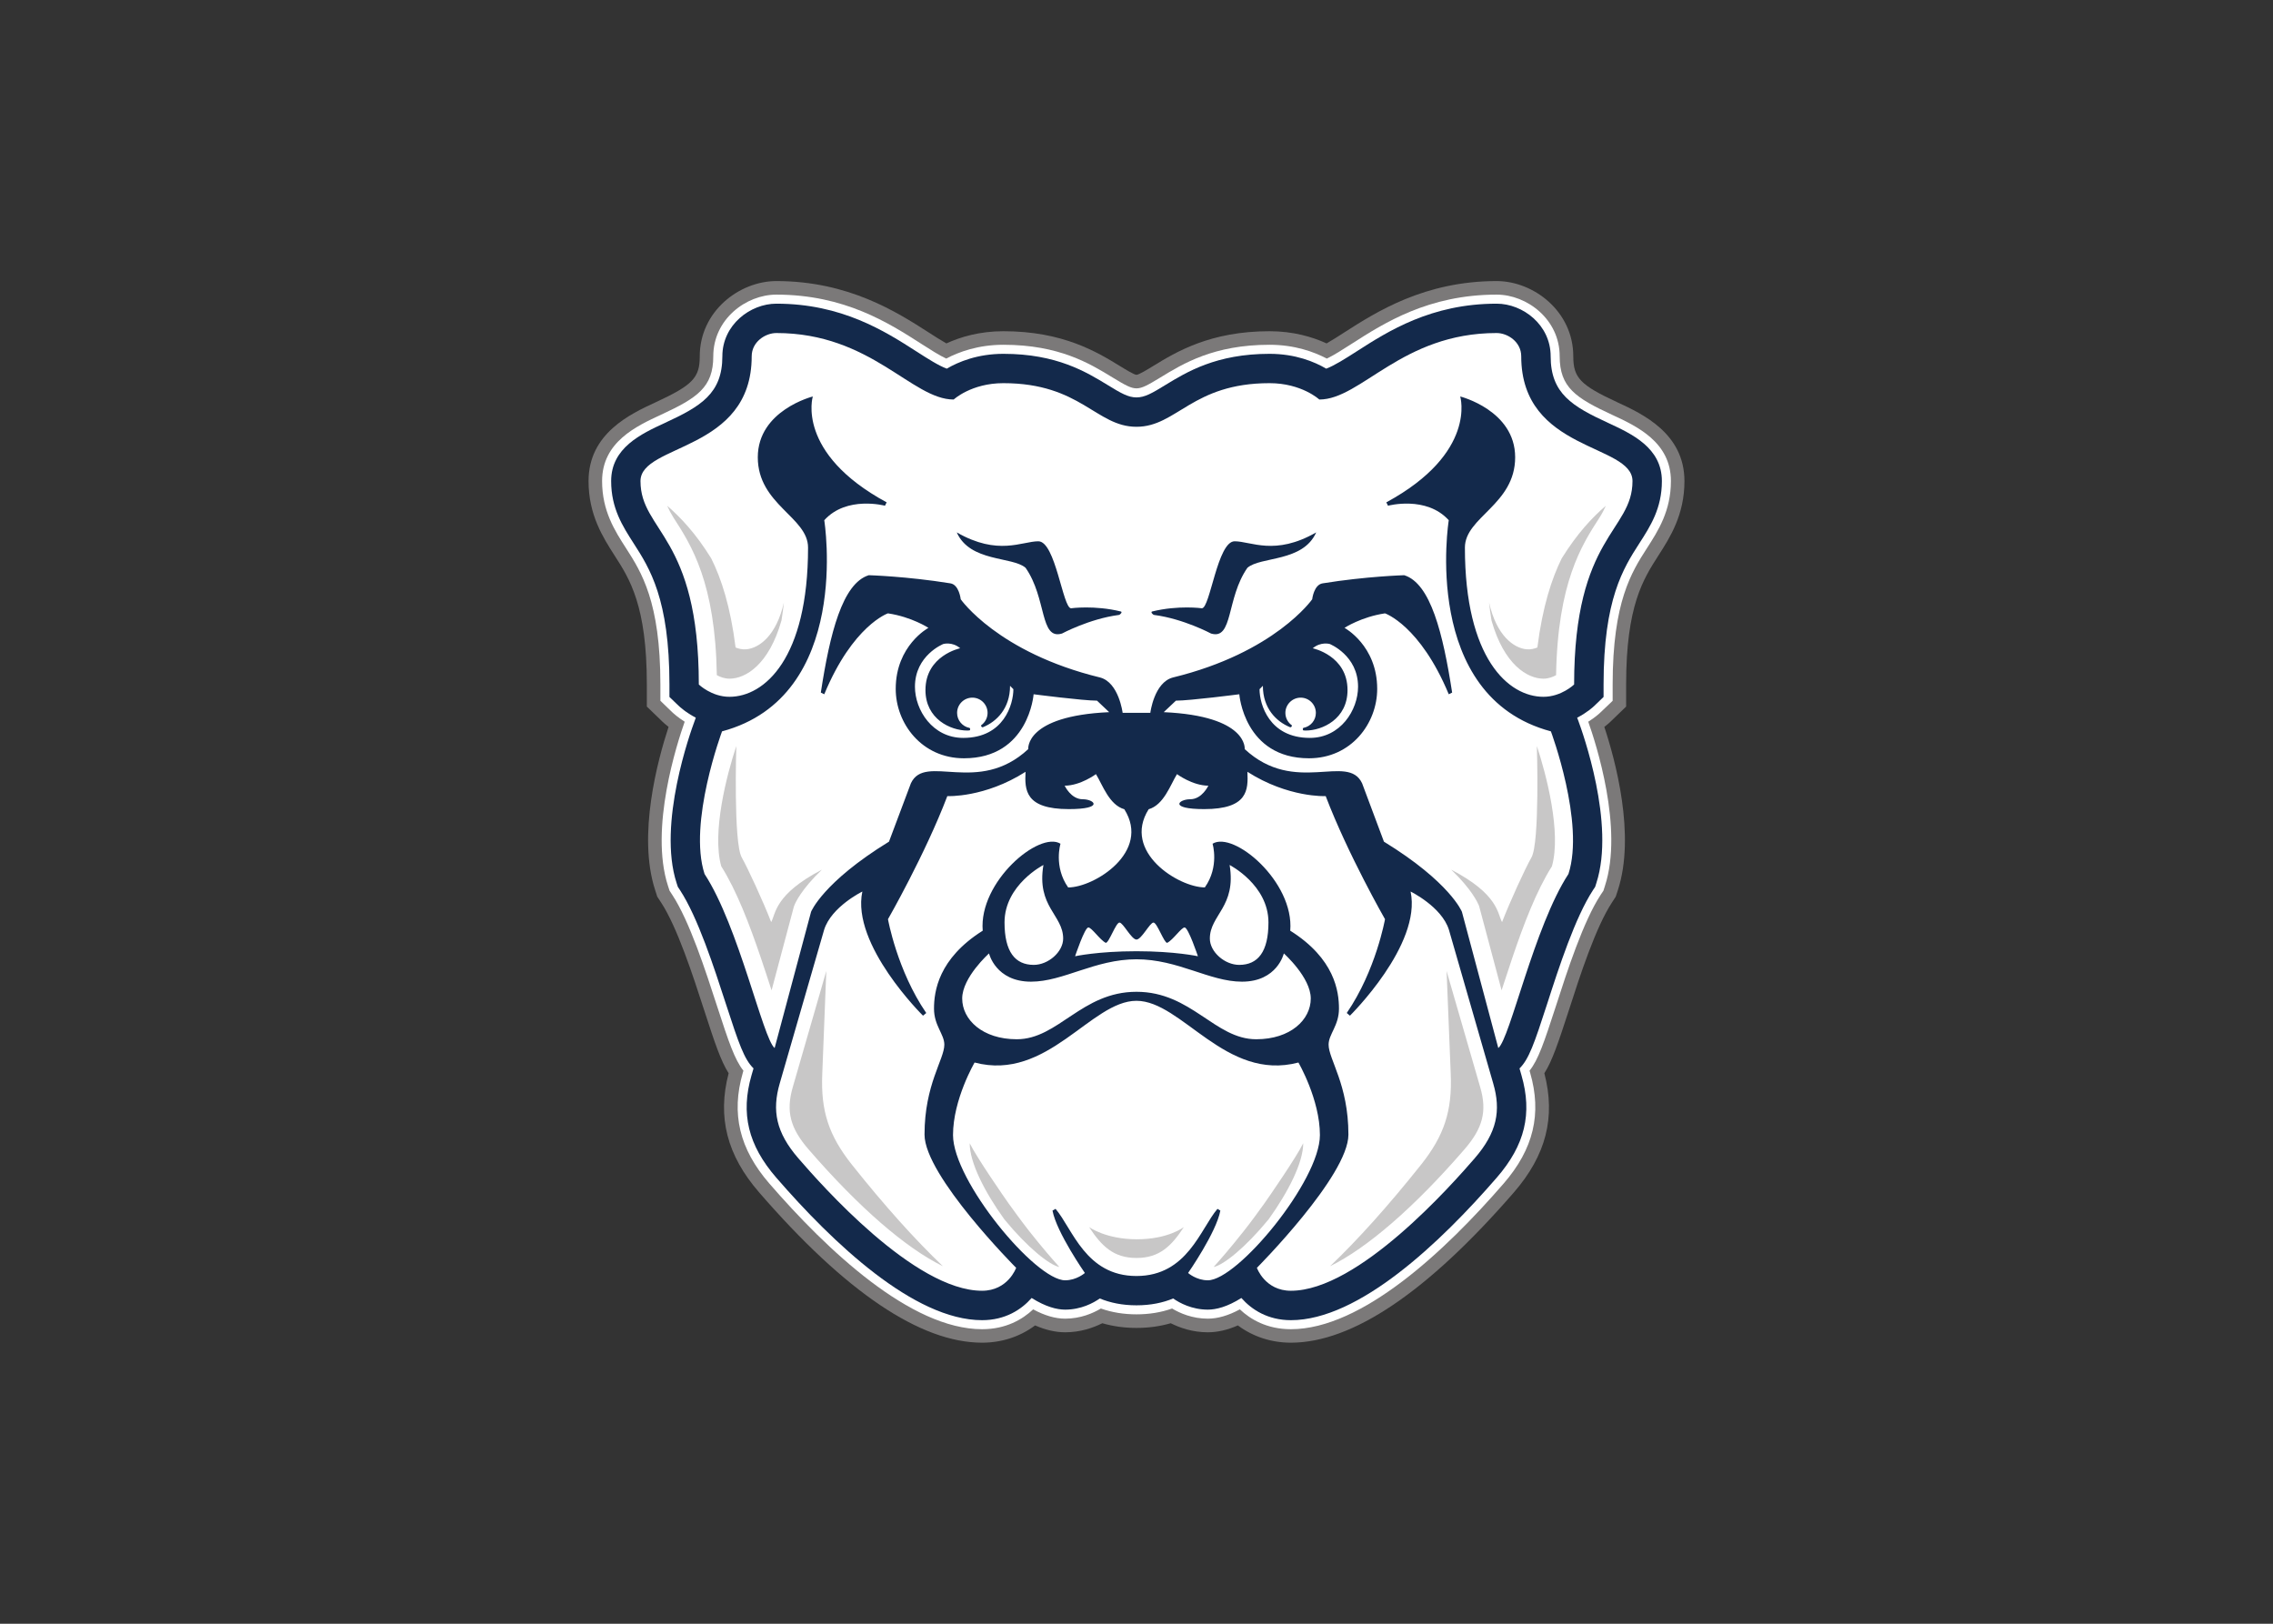 <svg clip-rule="evenodd" fill-rule="evenodd" stroke-linejoin="round" stroke-miterlimit="1.414" viewBox="0 0 560 400" xmlns="http://www.w3.org/2000/svg"><rect x="0" y="0" width="560" height="400" fill="#333333" stroke="none"/><g fill-rule="nonzero" transform="matrix(6.335 0 0 -6.335 117.93 362.07)"><path d="m44.289 41.508c-1.447.67-1.719.954-1.719 1.791 0 1.749-1.543 2.925-2.98 2.925-2.805 0-4.682-1.2-5.922-1.995-.231-.15-.483-.31-.692-.429-.542.249-1.291.474-2.218.474-2.315 0-3.64-.811-4.517-1.347-.226-.138-.567-.348-.659-.348-.088 0-.43.21-.655.348-.878.536-2.201 1.347-4.519 1.347-.928 0-1.676-.225-2.218-.474-.211.119-.461.279-.693.429-1.241.795-3.114 1.995-5.92 1.995-1.439 0-2.979-1.176-2.979-2.925 0-.837-.274-1.121-1.721-1.791-.974-.45-2.604-1.206-2.604-3.062 0-1.317.565-2.195 1.016-2.9.586-.91 1.251-1.945 1.251-5.009v-.859l.617-.596c.037-.034.114-.106.228-.195-.423-1.289-1.216-4.212-.522-6.345l.082-.256.148-.225c.631-.965 1.24-2.842 1.685-4.215.402-1.24.636-1.941.943-2.427-.446-1.711-.067-3.188 1.186-4.633 3.359-3.879 6.277-5.844 8.671-5.844.765 0 1.476.234 2.062.672.406-.178.797-.268 1.169-.268.591 0 1.086.174 1.445.352.418-.121.864-.182 1.328-.182.466 0 .912.061 1.332.182.356-.178.852-.352 1.443-.352.375 0 .766.09 1.168.268.586-.438 1.301-.672 2.063-.672 2.39 0 5.306 1.965 8.672 5.844 1.252 1.445 1.631 2.922 1.185 4.633.309.486.541 1.187.944 2.423.441 1.374 1.052 3.252 1.685 4.217l.147.227.084.256c.693 2.133-.1 5.055-.528 6.345.116.089.196.161.229.193l.619.598v.859c0 3.064.668 4.099 1.252 5.009.453.705 1.016 1.583 1.016 2.9 0 1.856-1.631 2.612-2.604 3.062" fill="#7b7979"/><path d="m44.066 41.03c-1.406.652-2.025 1.064-2.025 2.27 0 1.435-1.27 2.397-2.452 2.397-2.65 0-4.377-1.104-5.636-1.912-.344-.221-.698-.448-.969-.575-.496.261-1.248.537-2.227.537-2.166 0-3.366-.734-4.242-1.27-.494-.301-.716-.425-.933-.425-.216 0-.438.124-.932.425-.876.536-2.074 1.27-4.242 1.27-.978 0-1.73-.276-2.226-.537-.27.127-.625.354-.97.575-1.259.808-2.984 1.912-5.635 1.912-1.184 0-2.453-.962-2.453-2.397 0-1.206-.618-1.618-2.026-2.27-.97-.449-2.298-1.065-2.298-2.583 0-1.162.495-1.934.933-2.613.594-.927 1.334-2.078 1.334-5.296v-.634l.457-.442c.055-.052.225-.206.488-.373-.29-.82-1.376-4.151-.649-6.385l.061-.187.11-.168c.668-1.022 1.29-2.94 1.744-4.34.451-1.389.679-2.061 1.018-2.49l-.023-.08c-.461-1.594-.132-2.965 1.032-4.309 2.24-2.584 5.49-5.664 8.273-5.664.93 0 1.573.383 1.987.772.443-.241.86-.362 1.243-.362.602 0 1.088.213 1.39.395.429-.153.894-.227 1.384-.227.493 0 .957.074 1.385.227.302-.182.787-.395 1.39-.395.383 0 .801.121 1.246.362.41-.389 1.055-.772 1.984-.772 2.78 0 6.034 3.08 8.274 5.664 1.166 1.346 1.492 2.715 1.031 4.309l-.023.08c.342.428.566 1.101 1.017 2.486.451 1.402 1.075 3.32 1.744 4.344l.112.168.06.189c.727 2.23-.357 5.561-.65 6.383.266.167.435.321.488.373l.461.44v.636c0 3.22.738 4.369 1.332 5.296.438.679.934 1.451.934 2.613 0 1.52-1.33 2.134-2.301 2.583" fill="#fff"/><path d="m43.92 40.711c-1.387.641-2.23 1.137-2.23 2.588 0 1.224-1.084 2.046-2.1 2.046-2.547 0-4.225-1.072-5.447-1.857-.442-.283-.866-.553-1.182-.67-.451.267-1.199.577-2.203.577-2.068 0-3.218-.704-4.059-1.217-.511-.314-.793-.478-1.117-.478-.32 0-.603.164-1.114.478-.841.513-1.99 1.217-4.06 1.217-1.002 0-1.749-.31-2.203-.577-.318.117-.74.387-1.181.67-1.222.785-2.898 1.857-5.447 1.857-1.013 0-2.1-.822-2.1-2.046 0-1.451-.842-1.947-2.23-2.588-.933-.432-2.095-.971-2.095-2.265 0-1.059.446-1.753.877-2.424.62-.964 1.39-2.164 1.39-5.485v-.485l.35-.336c.046-.044.288-.27.675-.47l-.047-.132c-.151-.403-1.449-3.999-.699-6.301l.047-.144.084-.127c.695-1.061 1.324-3.004 1.785-4.424.504-1.551.711-2.153 1.075-2.51l-.078-.268c-.429-1.488-.133-2.716.962-3.98 2.19-2.527 5.355-5.543 8.005-5.543.899 0 1.529.41 1.927.863.553-.347.986-.453 1.304-.453.618 0 1.096.258 1.347.434.407-.168.878-.266 1.426-.266.552 0 1.022.098 1.428.266.25-.176.73-.434 1.347-.434.321 0 .754.106 1.305.453.399-.453 1.029-.863 1.926-.863 2.644 0 5.816 3.016 8.006 5.543 1.097 1.264 1.392 2.494.961 3.98l-.076.266c.363.359.572.957 1.074 2.508.457 1.42 1.09 3.365 1.785 4.428l.084.127.045.144c.75 2.302-.549 5.899-.697 6.301l-.049.131c.388.201.633.425.676.469l.351.338v.485c0 3.321.77 4.521 1.389 5.485.433.671.879 1.365.879 2.424 0 1.294-1.162 1.833-2.096 2.265" fill="#13294b"/><g transform="matrix(.8 0 0 -.8 3.89 46.641)"><path d="m9.609 3.047c-.535 0-1.199.429-1.199 1.131 0 4.65-5.406 4.236-5.406 6.066 0 2.458 2.836 2.649 2.836 9.887 0 0 .617.598 1.488.598 1.709 0 3.822-1.867 3.822-7.254 0-1.484-2.443-2.087-2.443-4.389 0-2.283 2.674-2.955 2.674-2.955s-.842 2.743 3.59 5.146l-.082.164s-1.864-.502-2.951.705c0 0 1.384 8.565-4.969 10.262 0 0-1.661 4.448-.85 6.934 1.664 2.544 2.84 8.013 3.406 8.459l1.772-6.623s.567-1.431 3.787-3.408l1.066-2.838c.698-1.49 3.255.609 5.705-1.661 0 0-.178-1.611 3.934-1.796l-.592-.559c-.677 0-3.082-.311-3.082-.311s-.231 3.112-3.386 3.112c-2.055 0-3.317-1.699-3.317-3.373 0-2.112 1.59-2.967 1.59-2.967s-.813-.533-1.969-.705c0 0-1.702.578-3.095 3.933l-.167-.082c.44-2.88 1.052-5.31 2.331-5.705 0 0 1.835.051 3.966.395.428.064.504.775.504.775s1.805 2.593 6.78 3.803c.907.244 1.091 1.717 1.091 1.717h1.346s.181-1.473 1.092-1.717c4.975-1.21 6.777-3.803 6.777-3.803s.077-.711.51-.775c2.129-.344 3.963-.395 3.963-.395 1.281.395 1.885 2.825 2.33 5.705l-.164.082c-1.396-3.355-3.1-3.933-3.1-3.933-1.155.172-1.968.705-1.968.705s1.589.855 1.589 2.967c0 1.674-1.259 3.373-3.316 3.373-3.153 0-3.387-3.112-3.387-3.112s-2.403.311-3.082.311l-.592.559c4.113.185 3.936 1.796 3.936 1.796 2.45 2.27 5.006.171 5.707 1.661l1.062 2.838c3.223 1.977 3.79 3.408 3.79 3.408l1.769 6.623c.569-.446 1.745-5.915 3.41-8.459.809-2.486-.853-6.934-.853-6.934-6.353-1.697-4.965-10.262-4.965-10.262-1.091-1.207-2.953-.705-2.953-.705l-.082-.164c4.428-2.403 3.592-5.146 3.592-5.146s2.671.672 2.671 2.955c0 2.302-2.443 2.905-2.443 4.389 0 5.387 2.113 7.254 3.818 7.254.872 0 1.491-.598 1.491-.598 0-7.238 2.838-7.429 2.838-9.887 0-1.83-5.409-1.416-5.409-6.066 0-.702-.659-1.131-1.197-1.131-4.606 0-6.58 3.232-8.619 3.232 0 0-.855-.795-2.42-.795-3.759 0-4.503 2.12-6.469 2.12-1.962 0-2.706-2.12-6.469-2.12-1.565 0-2.416.795-2.416.795-2.038 0-4.013-3.232-8.621-3.232zm8.77 9.691c2.009 1.153 3.167.432 3.965.432.837 0 1.19 3.256 1.592 3.256 0 0 1.136-.159 2.419.156.087.018-.018.159-.107.17-1.417.185-2.754.902-2.754.902-1.085.324-.734-1.713-1.769-3.195-.644-.561-2.7-.267-3.346-1.721zm17.473 0c-.645 1.454-2.699 1.16-3.344 1.721-1.035 1.482-.684 3.519-1.768 3.195 0 0-1.338-.717-2.756-.902-.088-.011-.192-.152-.107-.17 1.284-.315 2.418-.156 2.418-.156.401 0 .757-3.256 1.592-3.256.798 0 1.957.721 3.965-.432zm-17.864 5.403c-.156-.01-.263.021-.263.021s-1.379.548-1.379 2.076c0 1.137.856 2.489 2.347 2.489 1.982 0 2.438-1.643 2.438-2.368l-.162-.164c0 1.099-.65 1.74-1.317 2.012-.052.021-.122-.064-.078-.102.181-.132.303-.35.303-.593 0-.409-.333-.742-.74-.742-.412 0-.742.333-.742.742 0 .361.258.661.599.728.054.011.045.123 0 .123-.034.003-.069.006-.105.006-.807 0-2.032-.559-2.032-1.967 0-1.682 1.688-2.033 1.688-2.033-.196-.167-.4-.218-.557-.228zm18.256 0c-.157.01-.363.063-.56.23 0 0 1.691.349 1.691 2.031 0 1.408-1.224 1.967-2.035 1.967-.031 0-.066-.003-.104-.006-.041 0-.053-.112 0-.125.343-.066.6-.365.6-.726 0-.409-.331-.742-.738-.742-.408 0-.744.333-.744.742 0 .245.122.463.304.595.043.037-.024.121-.078.1-.666-.274-1.32-.913-1.32-2.012l-.162.164c0 .727.462 2.368 2.445 2.368 1.491 0 2.344-1.352 2.344-2.489 0-1.528-1.377-2.076-1.377-2.076s-.109-.031-.266-.021zm-14.521 6.234c-1.988 1.269-3.803 1.182-3.803 1.182-1.084 2.842-2.885 5.982-2.885 5.982s.441 2.489 1.861 4.561l-.158.129s-3.498-3.444-2.949-6.034c0 0-1.506.738-1.857 1.856l-2.159 7.47c-.382 1.319-.186 2.383.909 3.645 1.092 1.263 5.641 6.434 8.927 6.434 1.263 0 1.657-1.114 1.657-1.114s-4.454-4.471-4.454-6.476c0-2.436.963-3.658.963-4.373 0-.508-.502-.923-.502-1.75 0-.833.209-2.429 2.368-3.789-.198-2.378 2.752-4.864 3.781-4.227 0 0-.343 1.111.373 2.125 1.267 0 4.039-1.726 2.73-3.801-.735-.212-1.051-1.169-1.379-1.707 0 0-.756.561-1.521.561 0 0 .303.66.877.66.572 0 1.06.479-.676.479-2.13 0-2.148-.934-2.103-1.813zm10.785 0c.041.879.03 1.813-2.1 1.813-1.739 0-1.251-.479-.681-.479.577 0 .882-.66.882-.66-.767 0-1.525-.561-1.525-.561-.326.537-.643 1.495-1.377 1.707-1.306 2.075 1.462 3.799 2.731 3.799.717-1.012.376-2.123.376-2.123 1.025-.636 3.976 1.849 3.776 4.227 2.164 1.36 2.369 2.956 2.369 3.789 0 .827-.504 1.241-.504 1.75 0 .715.963 1.937.963 4.373 0 2.004-4.449 6.476-4.449 6.476s.393 1.114 1.652 1.114c3.286 0 7.836-5.171 8.93-6.432 1.096-1.263 1.291-2.329.906-3.647l-2.154-7.47c-.352-1.119-1.862-1.856-1.862-1.856.549 2.59-2.949 6.034-2.949 6.034l-.154-.131c1.419-2.07 1.859-4.559 1.859-4.559s-1.799-3.14-2.883-5.982c0 0-1.819.087-3.806-1.182zm-9.916 4.529s-1.891.965-1.891 2.791c0 1.429.514 2.065 1.42 2.065.703 0 1.43-.628 1.43-1.28 0-1.147-1.303-1.547-.959-3.576zm9.051 0c.336 2.029-.961 2.429-.961 3.576 0 .652.726 1.28 1.427 1.28.912 0 1.422-.637 1.422-2.065 0-1.826-1.888-2.791-1.888-2.791zm-5.354 2.799c-.177 0-.508.986-.666.986-.282-.14-.685-.748-.848-.748-.177 0-.644 1.399-.644 1.399s1.117-.244 2.984-.244c1.87 0 2.987.244 2.987.244s-.467-1.399-.647-1.399c-.16 0-.563.608-.848.748-.156 0-.489-.986-.666-.986-.176 0-.581.826-.826.826-.244 0-.651-.826-.826-.826zm-6.342 1.5s-1.304 1.164-1.304 2.192.984 1.98 2.654 1.98c2.017 0 3.149-2.307 5.818-2.307 2.674 0 3.807 2.307 5.821 2.307 1.67 0 2.652-.952 2.652-1.98s-1.309-2.192-1.309-2.192-.314 1.373-2.035 1.373c-1.577 0-3.1-1.088-5.129-1.088-2.025 0-3.552 1.088-5.127 1.088-1.72 0-2.041-1.373-2.041-1.373zm7.166 2.303c-2.21 0-4.326 3.935-7.867 3 0 0-1.049 1.792-1.049 3.527 0 2.218 4.004 7.059 5.451 7.059.558 0 .959-.356.959-.356s-1.376-1.972-1.574-3.033l.149-.084c.823.963 1.46 3.264 3.931 3.264 2.477 0 3.113-2.301 3.94-3.264l.14.084c-.195 1.061-1.568 3.033-1.568 3.033s.401.356.959.356c1.447 0 5.449-4.841 5.449-7.059 0-1.735-1.045-3.527-1.045-3.527-3.545.935-5.661-3-7.875-3z" fill="#fff"/><path d="m4.301 11.443c.08.183.186.383.312.584.865 1.335 2.029 3.155 2.102 7.649.16.089.377.172.617.172.77 0 1.915-.668 2.525-2.828.05-.308.09-.6.118-.875-.365 1.615-1.198 2.208-1.809 2.273-.205.024-.396-.028-.539-.086-.252-2.01-.697-3.355-1.186-4.334-.747-1.207-1.478-1.981-2.14-2.555zm45.631 0c-.667.574-1.393 1.348-2.143 2.555-.484.979-.929 2.324-1.185 4.334-.144.058-.335.11-.54.086-.61-.065-1.444-.658-1.808-2.273.029.275.068.567.119.875.61 2.16 1.757 2.828 2.525 2.828.239 0 .457-.083.614-.172.078-4.494 1.24-6.314 2.105-7.649.129-.201.234-.401.313-.584zm-42.27 11.68c-.461 1.381-1.196 4.211-.731 5.846.75 1.186 1.379 2.843 1.914 4.42.183.535.353 1.061.514 1.556.006.018.011.036.018.051l1.078-4.047.016-.049.019-.045c.041-.11.327-.759 1.334-1.724-2.311 1.206-2.238 2.139-2.467 2.549-.386-.999-1.13-2.608-1.43-3.141-.41-.715-.265-5.416-.265-5.416zm38.918 0s.146 4.701-.264 5.416c-.305.533-1.042 2.142-1.429 3.141-.228-.41-.158-1.343-2.473-2.549 1.009.965 1.291 1.614 1.34 1.724l.016.045.015.049 1.08 4.047c.005-.015.011-.033.016-.051.162-.495.334-1.021.515-1.556.534-1.577 1.162-3.234 1.915-4.42.466-1.635-.272-4.465-.731-5.846zm-34.543 10.934-1.631 5.65c-.337 1.165-.129 1.987.774 3.027 2.45 2.828 4.722 4.788 6.527 5.674-1.344-1.28-2.835-2.937-4.424-4.935-1.125-1.417-1.517-2.609-1.443-4.399zm30.154 0 .202 5.017c.072 1.79-.318 2.982-1.444 4.399-1.591 1.998-3.081 3.655-4.424 4.935 1.803-.886 4.079-2.846 6.528-5.674.903-1.04 1.112-1.862.773-3.027zm-23.183 8.373c0 .945.731 2.371 1.68 3.693 1.127 1.375 2.195 2.225 2.677 2.322-.39-.44-.79-.893-1.453-1.73-.362-.456-.821-1.097-1.008-1.354-.185-.258-1.559-2.243-1.896-2.931zm16.213 0c-.335.688-1.708 2.673-1.893 2.931-.187.257-.643.898-1.01 1.354-.663.837-1.06 1.29-1.451 1.73.484-.097 1.548-.947 2.676-2.322.947-1.322 1.678-2.748 1.678-3.693zm-10.409 4.074c.604.922 1.188 1.502 2.305 1.502 1.116 0 1.698-.58 2.303-1.502 0 0-.758.594-2.281.594-1.524 0-2.327-.594-2.327-.594z" fill="#c8c7c7"/></g></g></svg>
